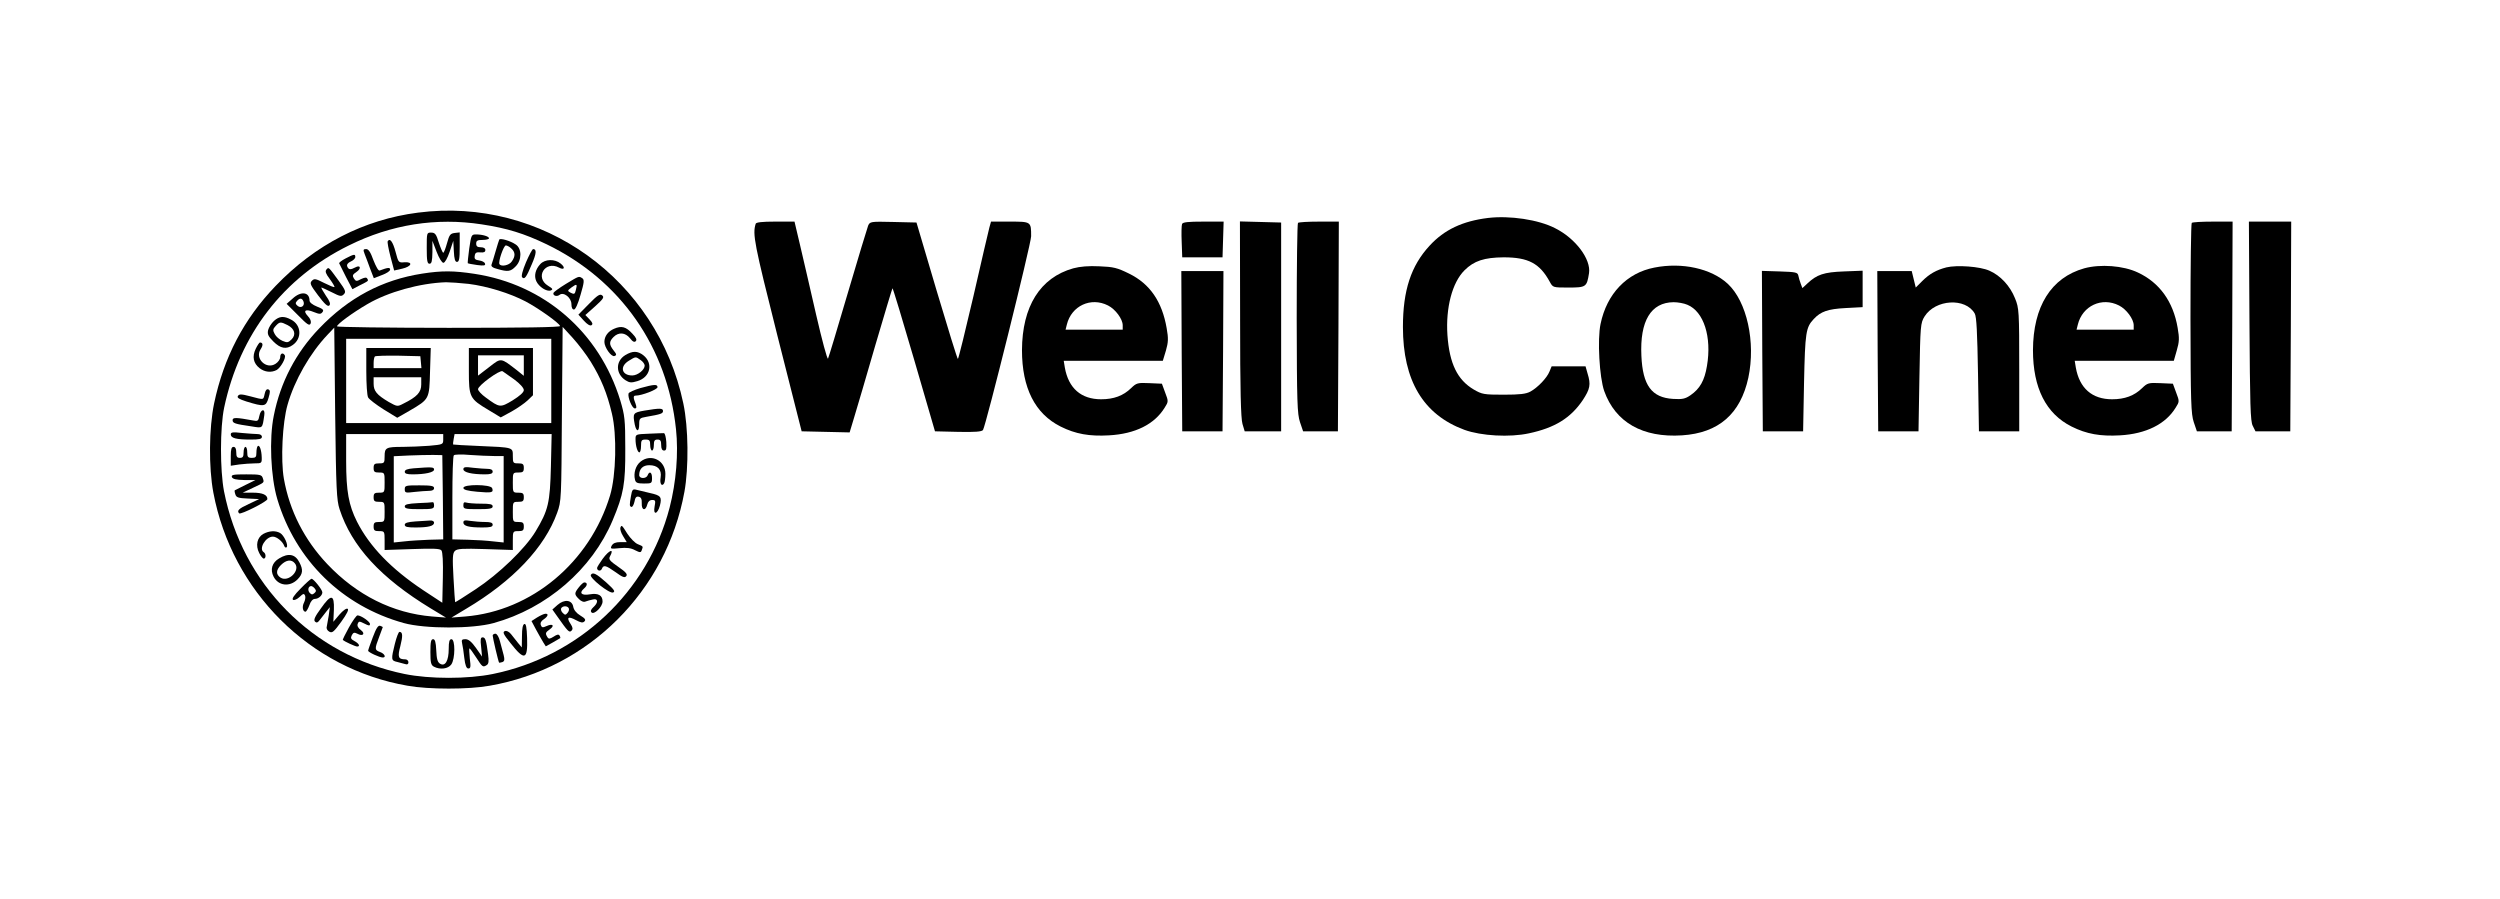 <?xml version="1.0" standalone="no"?>
<!DOCTYPE svg PUBLIC "-//W3C//DTD SVG 20010904//EN"
 "http://www.w3.org/TR/2001/REC-SVG-20010904/DTD/svg10.dtd">
<svg version="1.0" xmlns="http://www.w3.org/2000/svg"
 width="1365pt" height="491pt" viewBox="0 0 1365 491"
 preserveAspectRatio="xMidYMid meet">

<g transform="translate(0,491) scale(0.1,-0.1)"
fill="#000000" stroke="none">
<path d="M2282 3749 c-296 -38 -561 -175 -777 -400 -174 -181 -283 -390 -336
-642 -28 -134 -30 -350 -4 -487 102 -540 526 -962 1060 -1054 116 -21 334 -21
449 0 540 94 964 516 1063 1059 24 132 22 351 -6 482 -142 678 -771 1130
-1449 1042z m348 -64 c139 -21 232 -50 355 -109 403 -195 659 -561 706 -1010
14 -131 1 -288 -35 -428 -120 -460 -494 -812 -965 -908 -137 -28 -345 -28
-482 0 -503 103 -886 490 -986 998 -22 116 -22 347 1 457 85 400 323 709 681
885 232 115 477 153 725 115z"/>
<path d="M2330 3555 c0 -69 3 -85 15 -85 12 0 15 14 16 63 l0 62 23 -60 c13
-34 29 -60 37 -60 8 0 22 25 34 60 l20 60 3 -57 c2 -43 7 -58 17 -58 12 0 15
17 15 81 l0 80 -27 -3 c-24 -3 -30 -10 -42 -55 -8 -29 -17 -53 -21 -53 -3 0
-14 25 -24 55 -14 47 -21 55 -42 55 -24 0 -24 -1 -24 -85z"/>
<path d="M2562 3553 c-6 -43 -9 -79 -8 -80 1 -2 24 -6 51 -10 38 -5 47 -3 43
8 -2 8 -17 15 -32 17 -21 3 -27 8 -24 25 2 17 9 21 31 19 19 -2 27 2 27 13 0
9 -9 15 -25 15 -18 0 -25 5 -25 20 0 16 7 20 35 20 19 0 35 4 35 9 0 10 -35
21 -71 21 -25 0 -26 -3 -37 -77z"/>
<path d="M2726 3602 c-2 -4 -11 -33 -20 -64 -9 -32 -19 -64 -22 -72 -4 -10 5
-18 33 -25 56 -16 71 -14 98 14 35 34 35 98 1 120 -29 20 -84 36 -90 27z m66
-49 c22 -20 23 -42 2 -71 -14 -21 -58 -30 -67 -14 -8 12 23 102 35 102 6 0 20
-7 30 -17z"/>
<path d="M2117 3593 c-3 -4 4 -42 15 -84 l20 -76 44 10 c52 12 61 38 12 35
-32 -3 -33 -1 -48 56 -15 56 -31 78 -43 59z"/>
<path d="M1991 3523 c6 -16 20 -51 30 -80 l20 -52 44 17 c25 9 45 22 45 30 0
13 -12 12 -57 -5 -7 -3 -20 21 -34 56 -16 45 -27 61 -40 61 -16 0 -17 -4 -8
-27z"/>
<path d="M2872 3478 c-19 -45 -27 -77 -21 -82 13 -14 23 0 53 72 25 58 27 82
7 82 -5 0 -22 -33 -39 -72z"/>
<path d="M1887 3499 c-21 -11 -37 -23 -35 -27 2 -4 19 -37 37 -74 l35 -67 40
21 c50 25 49 24 41 37 -4 8 -15 6 -34 -3 -24 -13 -28 -13 -39 4 -9 15 -7 21
14 35 28 18 23 41 -6 25 -26 -14 -37 -13 -44 5 -4 10 3 20 19 27 14 6 25 17
25 25 0 17 -7 16 -53 -8z"/>
<path d="M2950 3468 c-27 -29 -35 -64 -22 -93 14 -31 57 -59 79 -51 14 6 11
10 -15 26 -73 45 -16 139 60 99 29 -16 37 0 9 22 -32 26 -85 25 -111 -3z"/>
<path d="M1782 3438 c-8 -10 -3 -23 19 -52 16 -22 27 -41 25 -43 -2 -3 -28 8
-56 22 -47 24 -54 25 -67 12 -13 -13 -9 -23 34 -80 36 -48 53 -63 61 -55 8 8
3 23 -19 54 -16 24 -27 44 -24 44 3 0 29 -12 57 -26 45 -23 52 -24 65 -11 13
13 10 22 -27 73 -57 78 -55 77 -68 62z"/>
<path d="M2305 3416 c-218 -34 -401 -131 -562 -299 -127 -132 -212 -294 -248
-476 -26 -126 -17 -335 19 -456 100 -335 355 -584 691 -677 116 -32 374 -32
490 0 290 80 537 293 650 561 60 143 70 198 69 391 0 160 -3 182 -27 263 -114
373 -415 634 -797 692 -112 17 -176 18 -285 1z m254 -56 c102 -13 225 -51 311
-96 68 -36 183 -117 188 -134 3 -7 -210 -10 -607 -10 -336 0 -611 4 -611 8 0
12 86 75 165 121 114 67 287 115 430 120 22 0 78 -4 124 -9z m-705 -1230 c66
-203 225 -376 498 -542 l83 -50 -76 6 c-214 18 -411 116 -572 286 -125 132
-206 291 -237 466 -18 102 -8 307 20 404 38 134 123 282 219 383 l36 38 5
-468 c5 -414 8 -474 24 -523z m1372 804 c55 -89 89 -171 115 -282 28 -115 23
-338 -10 -447 -110 -365 -428 -631 -790 -661 l-76 -6 80 48 c256 152 429 335
497 524 23 64 23 72 26 540 l4 475 55 -60 c30 -33 75 -92 99 -131z m-216 -104
l0 -230 -560 0 -560 0 0 230 0 230 560 0 560 0 0 -230z m-590 -319 c0 -28 -1
-28 -77 -35 -42 -3 -106 -6 -144 -6 -91 0 -99 -4 -99 -51 0 -37 -2 -39 -30
-39 -25 0 -30 -4 -30 -25 0 -21 5 -25 30 -25 30 0 30 -1 30 -55 0 -54 0 -55
-30 -55 -25 0 -30 -4 -30 -25 0 -21 5 -25 30 -25 30 0 30 -1 30 -55 0 -54 0
-55 -30 -55 -25 0 -30 -4 -30 -25 0 -21 5 -25 30 -25 29 0 30 -1 30 -51 l0
-52 150 5 c114 4 152 3 160 -7 7 -8 10 -64 8 -150 l-3 -136 -105 69 c-174 116
-292 238 -361 374 -45 90 -59 165 -59 331 l0 147 265 0 265 0 0 -29z m588
-148 c-5 -199 -14 -239 -84 -355 -56 -93 -200 -232 -328 -316 -60 -40 -110
-71 -111 -70 -1 2 -5 62 -9 134 -6 109 -5 134 8 146 12 12 41 14 165 10 l151
-5 0 52 c0 50 1 51 30 51 25 0 30 4 30 25 0 21 -5 25 -30 25 -30 0 -30 1 -30
55 0 54 0 55 30 55 25 0 30 4 30 25 0 21 -5 25 -30 25 -30 0 -30 1 -30 55 0
54 0 55 30 55 25 0 30 4 30 25 0 21 -5 25 -30 25 -28 0 -30 2 -30 40 0 48 5
47 -185 55 -76 3 -140 7 -141 8 -1 1 0 14 3 30 l5 27 265 0 265 0 -4 -177z
m-590 -168 l2 -230 -77 -2 c-43 -2 -104 -5 -135 -9 l-58 -6 0 236 0 235 83 4
c45 2 105 3 132 3 l50 -1 3 -230z m280 225 l52 0 0 -236 0 -236 -57 6 c-32 4
-95 8 -140 9 l-83 2 0 226 c0 124 3 229 8 233 4 5 43 6 87 2 44 -3 104 -6 133
-6z"/>
<path d="M2000 2884 c0 -69 4 -134 10 -144 5 -10 43 -39 84 -65 l75 -46 68 39
c108 63 107 63 111 213 l4 129 -176 0 -176 0 0 -126z m298 49 l3 -33 -130 0
-131 0 0 28 c0 16 3 32 7 36 4 3 61 5 127 4 l121 -3 3 -32z m2 -122 c0 -43
-23 -68 -98 -105 -32 -17 -34 -16 -79 9 -66 39 -83 60 -83 100 l0 35 130 0
130 0 0 -39z"/>
<path d="M2560 2886 c0 -146 4 -153 108 -215 l66 -40 59 32 c32 18 71 45 88
61 l29 28 0 129 0 129 -175 0 -175 0 0 -124z m300 28 l0 -56 -37 30 c-91 70
-85 70 -153 17 l-60 -46 0 55 0 56 125 0 125 0 0 -56z m-52 -76 c31 -23 52
-46 52 -58 0 -12 -21 -31 -61 -56 -68 -41 -71 -40 -146 15 -24 17 -43 38 -43
46 0 20 119 107 134 98 6 -4 35 -24 64 -45z"/>
<path d="M2258 2353 c-34 -3 -48 -8 -48 -19 0 -10 12 -14 43 -14 68 0 117 11
117 26 0 14 -10 15 -112 7z"/>
<path d="M2210 2239 c0 -20 4 -21 53 -15 28 3 64 6 80 6 17 0 27 5 27 15 0 12
-16 15 -80 15 -75 0 -80 -1 -80 -21z"/>
<path d="M2283 2163 c-56 -3 -73 -7 -73 -18 0 -12 17 -15 80 -15 73 0 80 2 80
20 0 11 -3 19 -7 18 -5 -1 -41 -4 -80 -5z"/>
<path d="M2268 2063 c-42 -3 -58 -8 -58 -18 0 -12 14 -15 58 -15 71 0 102 8
102 26 0 8 -9 13 -22 12 -13 -1 -49 -3 -80 -5z"/>
<path d="M2530 2348 c0 -17 46 -28 118 -28 31 0 42 4 42 15 0 10 -10 15 -27
15 -16 0 -52 3 -80 6 -43 6 -53 4 -53 -8z"/>
<path d="M2530 2246 c0 -10 21 -16 76 -21 80 -7 90 -5 81 20 -9 21 -157 22
-157 1z"/>
<path d="M2530 2151 c0 -20 5 -21 80 -21 64 0 80 3 80 15 0 12 -14 15 -64 15
-35 0 -71 3 -80 6 -12 4 -16 0 -16 -15z"/>
<path d="M2530 2057 c0 -19 30 -27 103 -27 44 0 57 3 57 15 0 11 -11 15 -42
15 -24 0 -60 3 -80 6 -30 5 -38 3 -38 -9z"/>
<path d="M3090 3360 c-36 -22 -66 -44 -68 -49 -5 -15 18 -23 33 -11 22 18 65
-15 65 -51 0 -18 5 -29 14 -29 8 0 22 31 36 81 20 68 21 82 9 90 -19 12 -16
13 -89 -31z m54 -34 c-5 -22 -9 -24 -27 -15 -20 11 -20 12 4 30 29 21 32 19
23 -15z"/>
<path d="M1598 3280 l-33 -29 62 -62 c51 -52 63 -60 69 -45 4 11 -1 25 -15 40
-29 31 -13 41 33 22 30 -12 37 -12 46 -1 10 12 4 18 -29 31 -25 10 -41 23 -41
33 0 47 -47 53 -92 11z m59 -16 c9 -23 -13 -40 -32 -24 -12 10 -13 16 -4 26
15 18 28 18 36 -2z"/>
<path d="M3216 3251 l-58 -59 29 -32 c19 -21 34 -30 42 -26 9 6 7 14 -10 32
l-23 24 54 48 c44 40 50 49 38 59 -12 10 -25 2 -72 -46z"/>
<path d="M1496 3158 c-14 -13 -28 -35 -32 -50 -5 -23 0 -34 29 -63 38 -38 70
-44 105 -19 52 36 48 110 -9 139 -39 21 -64 19 -93 -7z m74 -23 c39 -20 48
-52 22 -78 -18 -18 -24 -19 -50 -8 -16 7 -35 23 -42 37 -11 20 -11 27 5 44 22
24 27 24 65 5z"/>
<path d="M3353 3115 c-33 -14 -53 -41 -53 -72 0 -30 38 -83 55 -77 13 5 12 10
-5 31 -25 32 -25 48 0 73 28 28 64 25 90 -7 14 -19 24 -23 31 -16 8 8 2 20
-18 41 -35 38 -59 45 -100 27z"/>
<path d="M1396 3005 c-20 -42 -13 -78 21 -105 28 -22 64 -26 94 -10 22 13 52
67 44 80 -10 17 -25 11 -25 -10 0 -11 -11 -27 -25 -36 -51 -34 -115 29 -82 79
15 23 13 37 -4 37 -3 0 -14 -16 -23 -35z"/>
<path d="M3414 2971 c-54 -33 -53 -102 1 -137 22 -14 32 -15 65 -5 71 21 88
97 33 141 -32 25 -59 25 -99 1z m84 -27 c12 -8 22 -22 22 -30 0 -23 -38 -54
-68 -54 -58 0 -70 49 -19 80 39 24 37 24 65 4z"/>
<path d="M3496 2791 c-33 -10 -62 -23 -64 -29 -6 -20 19 -82 34 -82 10 0 11 6
4 26 -13 33 -13 44 1 44 33 0 119 33 119 46 0 17 -18 16 -94 -5z"/>
<path d="M1445 2759 c-8 -34 -2 -33 -78 -13 -49 13 -61 13 -68 2 -6 -10 6 -17
46 -30 98 -30 107 -29 121 19 10 34 10 42 -1 47 -9 3 -16 -5 -20 -25z"/>
<path d="M3518 2668 c-62 -11 -64 -14 -52 -77 9 -41 24 -40 24 3 0 31 3 34 38
40 81 14 92 18 92 32 0 16 -18 16 -102 2z"/>
<path d="M1416 2639 c-5 -27 -9 -30 -33 -25 -93 17 -113 18 -113 2 0 -17 13
-21 103 -34 63 -10 59 -14 70 61 6 38 -19 35 -27 -4z"/>
<path d="M1260 2538 c0 -20 30 -28 108 -28 48 0 62 3 62 15 0 9 -9 15 -24 15
-12 0 -51 3 -85 6 -51 6 -61 4 -61 -8z"/>
<path d="M3543 2542 c-72 -3 -73 -3 -73 -30 0 -37 11 -72 21 -72 5 0 9 16 9
35 0 31 3 35 25 35 21 0 25 -5 25 -30 0 -16 5 -30 10 -30 6 0 10 14 10 30 0
23 4 30 20 30 16 0 20 -7 20 -30 0 -20 5 -30 16 -30 12 0 14 10 12 47 -2 25
-7 47 -13 48 -5 0 -43 -1 -82 -3z"/>
<path d="M1407 2474 c-4 -4 -7 -20 -7 -36 0 -23 -4 -28 -25 -28 -21 0 -25 5
-25 30 0 17 -4 30 -10 30 -5 0 -10 -13 -10 -30 0 -23 -4 -30 -20 -30 -16 0
-20 7 -20 30 0 20 -5 30 -15 30 -11 0 -15 -12 -15 -51 l0 -52 46 7 c26 3 64 6
85 6 37 0 39 1 38 33 -1 39 -12 71 -22 61z"/>
<path d="M3498 2390 c-27 -21 -40 -63 -31 -99 4 -17 13 -21 49 -21 42 0 44 1
44 30 0 32 -14 40 -24 15 -7 -20 -46 -20 -46 1 0 34 20 54 55 54 46 0 69 -24
62 -67 -6 -33 6 -53 19 -32 4 6 7 30 7 52 0 73 -78 112 -135 67z"/>
<path d="M1266 2305 c5 -11 23 -15 68 -16 l61 0 -55 -27 c-30 -15 -57 -28 -58
-29 -2 -1 -1 -11 3 -22 5 -17 16 -21 68 -23 l62 -3 -57 -27 c-55 -25 -66 -37
-52 -51 9 -8 154 65 154 78 0 23 -26 35 -79 35 l-56 0 55 26 c66 31 63 28 55
53 -6 19 -14 21 -90 21 -71 0 -83 -2 -79 -15z"/>
<path d="M3445 2201 c-9 -52 -8 -55 3 -59 5 -1 12 11 16 28 4 23 10 31 23 28
13 -3 18 -12 17 -36 -2 -39 21 -44 30 -7 4 16 13 25 27 25 18 0 19 -4 13 -36
-9 -48 16 -43 29 5 12 48 5 56 -54 69 -30 7 -64 15 -75 18 -19 5 -23 1 -29
-35z"/>
<path d="M3387 2028 c-2 -7 4 -28 15 -45 l20 -33 -36 0 c-25 0 -38 -6 -46 -19
-9 -18 -7 -19 43 -14 38 4 62 1 84 -11 28 -14 32 -14 37 0 8 22 9 20 -22 33
-15 6 -40 32 -56 56 -31 49 -32 51 -39 33z"/>
<path d="M1438 1995 c-34 -19 -44 -63 -23 -104 8 -17 20 -31 25 -31 13 0 13
27 0 35 -29 18 10 85 50 85 21 0 54 -27 62 -51 3 -8 9 -11 13 -7 11 11 -15 67
-36 78 -25 14 -59 12 -91 -5z"/>
<path d="M3290 1858 c-16 -22 -30 -45 -30 -49 0 -16 20 -20 26 -5 9 23 21 20
75 -18 38 -28 50 -32 58 -22 9 10 -1 22 -43 51 -46 32 -54 41 -46 56 26 47 -3
38 -40 -13z"/>
<path d="M1524 1861 c-39 -23 -50 -61 -30 -100 26 -50 88 -57 130 -15 30 30
32 53 11 93 -23 46 -60 53 -111 22z m86 -27 c32 -38 -35 -105 -78 -78 -26 17
-26 41 2 69 29 29 58 32 76 9z"/>
<path d="M3226 1771 c-10 -15 102 -104 121 -96 14 5 7 15 -37 55 -55 49 -74
58 -84 41z"/>
<path d="M1641 1696 c-35 -35 -49 -56 -41 -61 6 -4 22 3 35 15 21 20 25 21 31
7 3 -8 0 -25 -6 -37 -12 -22 -7 -50 8 -50 4 0 14 16 21 35 7 22 19 35 30 35
20 0 41 19 41 36 0 14 -48 74 -59 74 -4 0 -31 -24 -60 -54z m78 0 c8 -10 8
-16 -3 -25 -10 -9 -16 -8 -26 3 -12 15 -6 36 9 36 5 0 14 -6 20 -14z"/>
<path d="M3161 1704 c-26 -33 -26 -39 0 -65 13 -13 27 -18 37 -13 9 3 27 9 40
11 28 7 30 -17 2 -42 -14 -13 -17 -22 -10 -29 14 -14 60 31 60 60 0 33 -23 47
-69 39 -46 -8 -61 7 -32 32 19 16 20 33 1 33 -5 0 -18 -12 -29 -26z"/>
<path d="M1752 1588 c-33 -45 -41 -63 -32 -72 8 -8 15 -6 26 9 9 11 24 31 35
45 l20 25 -6 -45 c-4 -25 -9 -53 -11 -62 -3 -10 3 -21 14 -27 16 -9 25 -1 65
54 31 43 43 67 35 71 -7 4 -25 -9 -45 -32 l-33 -39 3 65 c3 86 -15 88 -71 8z"/>
<path d="M3044 1607 l-28 -25 27 -38 c57 -81 65 -90 77 -78 9 9 8 18 -5 38
-24 36 -12 43 30 20 26 -14 37 -16 46 -7 9 9 3 17 -22 32 -22 13 -36 31 -39
48 -7 38 -48 43 -86 10z m61 -17 c4 -6 1 -18 -6 -26 -11 -13 -14 -13 -27 0 -8
8 -11 19 -8 25 9 14 33 14 41 1z"/>
<path d="M2933 1539 l-31 -20 25 -47 c14 -26 32 -57 39 -69 l14 -22 38 21 c20
12 39 23 41 24 1 2 0 8 -4 14 -5 8 -14 6 -32 -6 -21 -13 -27 -14 -34 -3 -13
21 -11 26 13 43 28 20 16 33 -17 18 -22 -10 -27 -9 -32 5 -4 11 1 22 15 31 24
16 29 32 10 31 -7 0 -27 -9 -45 -20z"/>
<path d="M1905 1484 c-20 -36 -35 -67 -33 -68 9 -9 68 -36 78 -36 18 0 11 16
-15 30 -19 10 -22 16 -14 32 8 15 14 16 30 8 30 -17 46 0 19 20 -15 11 -21 23
-17 34 6 15 9 15 37 1 23 -12 30 -13 30 -2 0 13 -49 47 -68 47 -6 0 -27 -30
-47 -66z"/>
<path d="M2863 1503 c-9 -3 -13 -26 -13 -66 l-1 -62 -21 25 c-11 14 -28 35
-38 48 -11 13 -24 20 -34 16 -13 -5 -7 -18 32 -66 76 -97 94 -91 90 29 -2 58
-6 79 -15 76z"/>
<path d="M2036 1432 c-14 -37 -26 -71 -26 -75 0 -8 62 -37 80 -37 20 0 10 21
-15 30 -30 11 -30 16 -5 82 11 29 20 54 20 54 0 1 -6 4 -14 7 -11 4 -22 -13
-40 -61z"/>
<path d="M2156 1395 c-21 -85 -21 -92 12 -99 15 -4 35 -9 45 -12 11 -4 17 0
17 10 0 9 -8 16 -17 16 -39 0 -43 13 -27 73 14 55 13 77 -5 77 -5 0 -16 -29
-25 -65z"/>
<path d="M2690 1440 c0 -11 31 -143 35 -148 1 -1 9 0 18 3 12 5 13 13 7 38 -5
18 -14 51 -20 75 -6 25 -17 42 -25 42 -8 0 -15 -5 -15 -10z"/>
<path d="M2627 1378 l5 -53 -33 47 c-24 34 -41 48 -58 48 -19 0 -22 -4 -18
-22 3 -13 9 -49 12 -80 5 -42 12 -58 22 -58 13 0 14 10 8 55 -3 30 -4 55 -2
55 3 0 19 -22 37 -50 34 -53 37 -55 58 -41 10 6 12 22 7 57 -10 80 -15 94 -30
94 -11 0 -13 -11 -8 -52z"/>
<path d="M2350 1350 c0 -58 3 -71 19 -80 34 -18 78 -12 95 12 22 31 22 138 1
138 -11 0 -15 -13 -15 -53 0 -64 -19 -98 -47 -81 -14 8 -19 26 -21 73 -2 45
-7 61 -17 61 -12 0 -15 -15 -15 -70z"/>
<path d="M8125 3720 c-139 -17 -239 -64 -319 -151 -102 -110 -146 -245 -146
-444 0 -293 111 -479 336 -562 91 -33 247 -42 352 -19 141 30 227 83 293 180
41 62 46 86 27 147 l-11 39 -92 0 -93 0 -12 -29 c-14 -35 -64 -87 -104 -109
-24 -13 -57 -17 -146 -17 -108 0 -118 2 -163 28 -90 53 -133 142 -144 297 -10
150 26 287 93 354 52 52 108 70 214 71 135 0 197 -33 252 -134 17 -31 17 -31
102 -31 96 0 100 3 112 78 12 76 -73 190 -185 246 -91 47 -248 70 -366 56z"/>
<path d="M4126 3688 c-18 -57 -8 -107 118 -608 l133 -525 131 -3 131 -3 25 83
c14 46 66 222 115 392 50 170 92 310 94 312 2 2 55 -173 118 -389 l114 -392
126 -3 c93 -2 129 1 136 10 15 20 263 1018 263 1058 0 80 0 80 -116 80 l-103
0 -9 -32 c-5 -18 -44 -187 -87 -375 -44 -189 -82 -343 -85 -343 -3 0 -55 168
-116 373 l-110 372 -127 3 c-124 3 -127 2 -137 -20 -5 -13 -55 -178 -111 -368
-56 -190 -104 -351 -108 -358 -4 -7 -33 101 -65 240 -32 139 -71 310 -88 381
l-30 127 -104 0 c-75 0 -106 -4 -108 -12z"/>
<path d="M6454 3687 c-3 -8 -4 -52 -2 -98 l3 -84 110 0 110 0 3 98 3 97 -111
0 c-83 0 -112 -3 -116 -13z"/>
<path d="M6771 3168 c0 -385 4 -544 13 -573 l12 -40 99 0 100 0 0 570 0 570
-112 3 -113 3 1 -533z"/>
<path d="M7087 3693 c-4 -3 -7 -238 -7 -522 1 -459 3 -521 18 -566 l17 -50 95
0 95 0 3 573 2 572 -108 0 c-60 0 -112 -3 -115 -7z"/>
<path d="M11967 3693 c-4 -3 -7 -238 -7 -522 1 -459 3 -521 18 -566 l17 -50
95 0 95 0 3 573 2 572 -108 0 c-60 0 -112 -3 -115 -7z"/>
<path d="M12282 3158 c3 -461 5 -548 18 -573 l15 -30 95 0 95 0 3 573 2 572
-115 0 -116 0 3 -542z"/>
<path d="M5860 3445 c-181 -51 -279 -208 -280 -447 0 -206 71 -347 211 -417
82 -41 157 -54 264 -48 143 8 248 60 304 151 21 33 21 35 3 82 l-18 49 -68 3
c-65 3 -71 1 -100 -27 -43 -42 -95 -61 -164 -61 -109 0 -178 60 -198 173 l-6
37 271 0 270 0 17 56 c13 46 14 66 4 122 -25 145 -91 242 -205 298 -65 32 -85
37 -162 40 -59 3 -106 -1 -143 -11z m190 -203 c40 -20 80 -74 80 -108 l0 -24
-156 0 -156 0 7 28 c25 102 131 152 225 104z"/>
<path d="M9033 3449 c-151 -29 -260 -143 -294 -308 -18 -85 -6 -292 20 -366
61 -171 210 -256 425 -242 200 13 319 117 362 315 41 194 -8 416 -113 513 -90
83 -249 118 -400 88z m180 -203 c90 -37 134 -176 107 -334 -13 -80 -39 -125
-90 -160 -29 -20 -45 -23 -95 -20 -117 7 -166 74 -173 235 -9 191 52 292 176
293 23 0 57 -6 75 -14z"/>
<path d="M10627 3450 c-54 -14 -92 -35 -132 -75 l-35 -35 -11 45 -11 45 -94 0
-94 0 2 -437 3 -438 110 0 110 0 5 295 c5 286 6 296 28 332 59 94 224 104 274
16 10 -17 14 -103 18 -333 l5 -310 110 0 110 0 0 335 c0 324 -1 337 -23 391
-27 68 -80 125 -140 151 -51 23 -177 32 -235 18z"/>
<path d="M11380 3445 c-181 -51 -279 -208 -280 -447 0 -206 71 -347 211 -417
82 -41 157 -54 264 -48 142 8 249 61 304 151 21 33 21 35 3 82 l-18 49 -68 3
c-65 3 -71 1 -100 -27 -43 -42 -95 -61 -164 -61 -109 0 -178 60 -198 173 l-6
37 270 0 271 0 16 56 c14 48 15 67 5 124 -24 143 -99 247 -217 302 -80 38
-205 47 -293 23z m190 -203 c40 -20 80 -74 80 -108 l0 -24 -156 0 -156 0 7 28
c25 102 131 152 225 104z"/>
<path d="M6452 2993 l3 -438 110 0 110 0 3 438 2 437 -115 0 -115 0 2 -437z"/>
<path d="M9622 2993 l3 -438 110 0 110 0 5 265 c6 277 10 302 53 348 38 41 77
55 174 60 l93 5 0 99 0 100 -102 -4 c-110 -4 -148 -17 -200 -66 l-27 -25 -9
24 c-5 13 -11 33 -13 44 -4 18 -13 20 -102 23 l-97 3 2 -438z"/>
</g>
</svg>
